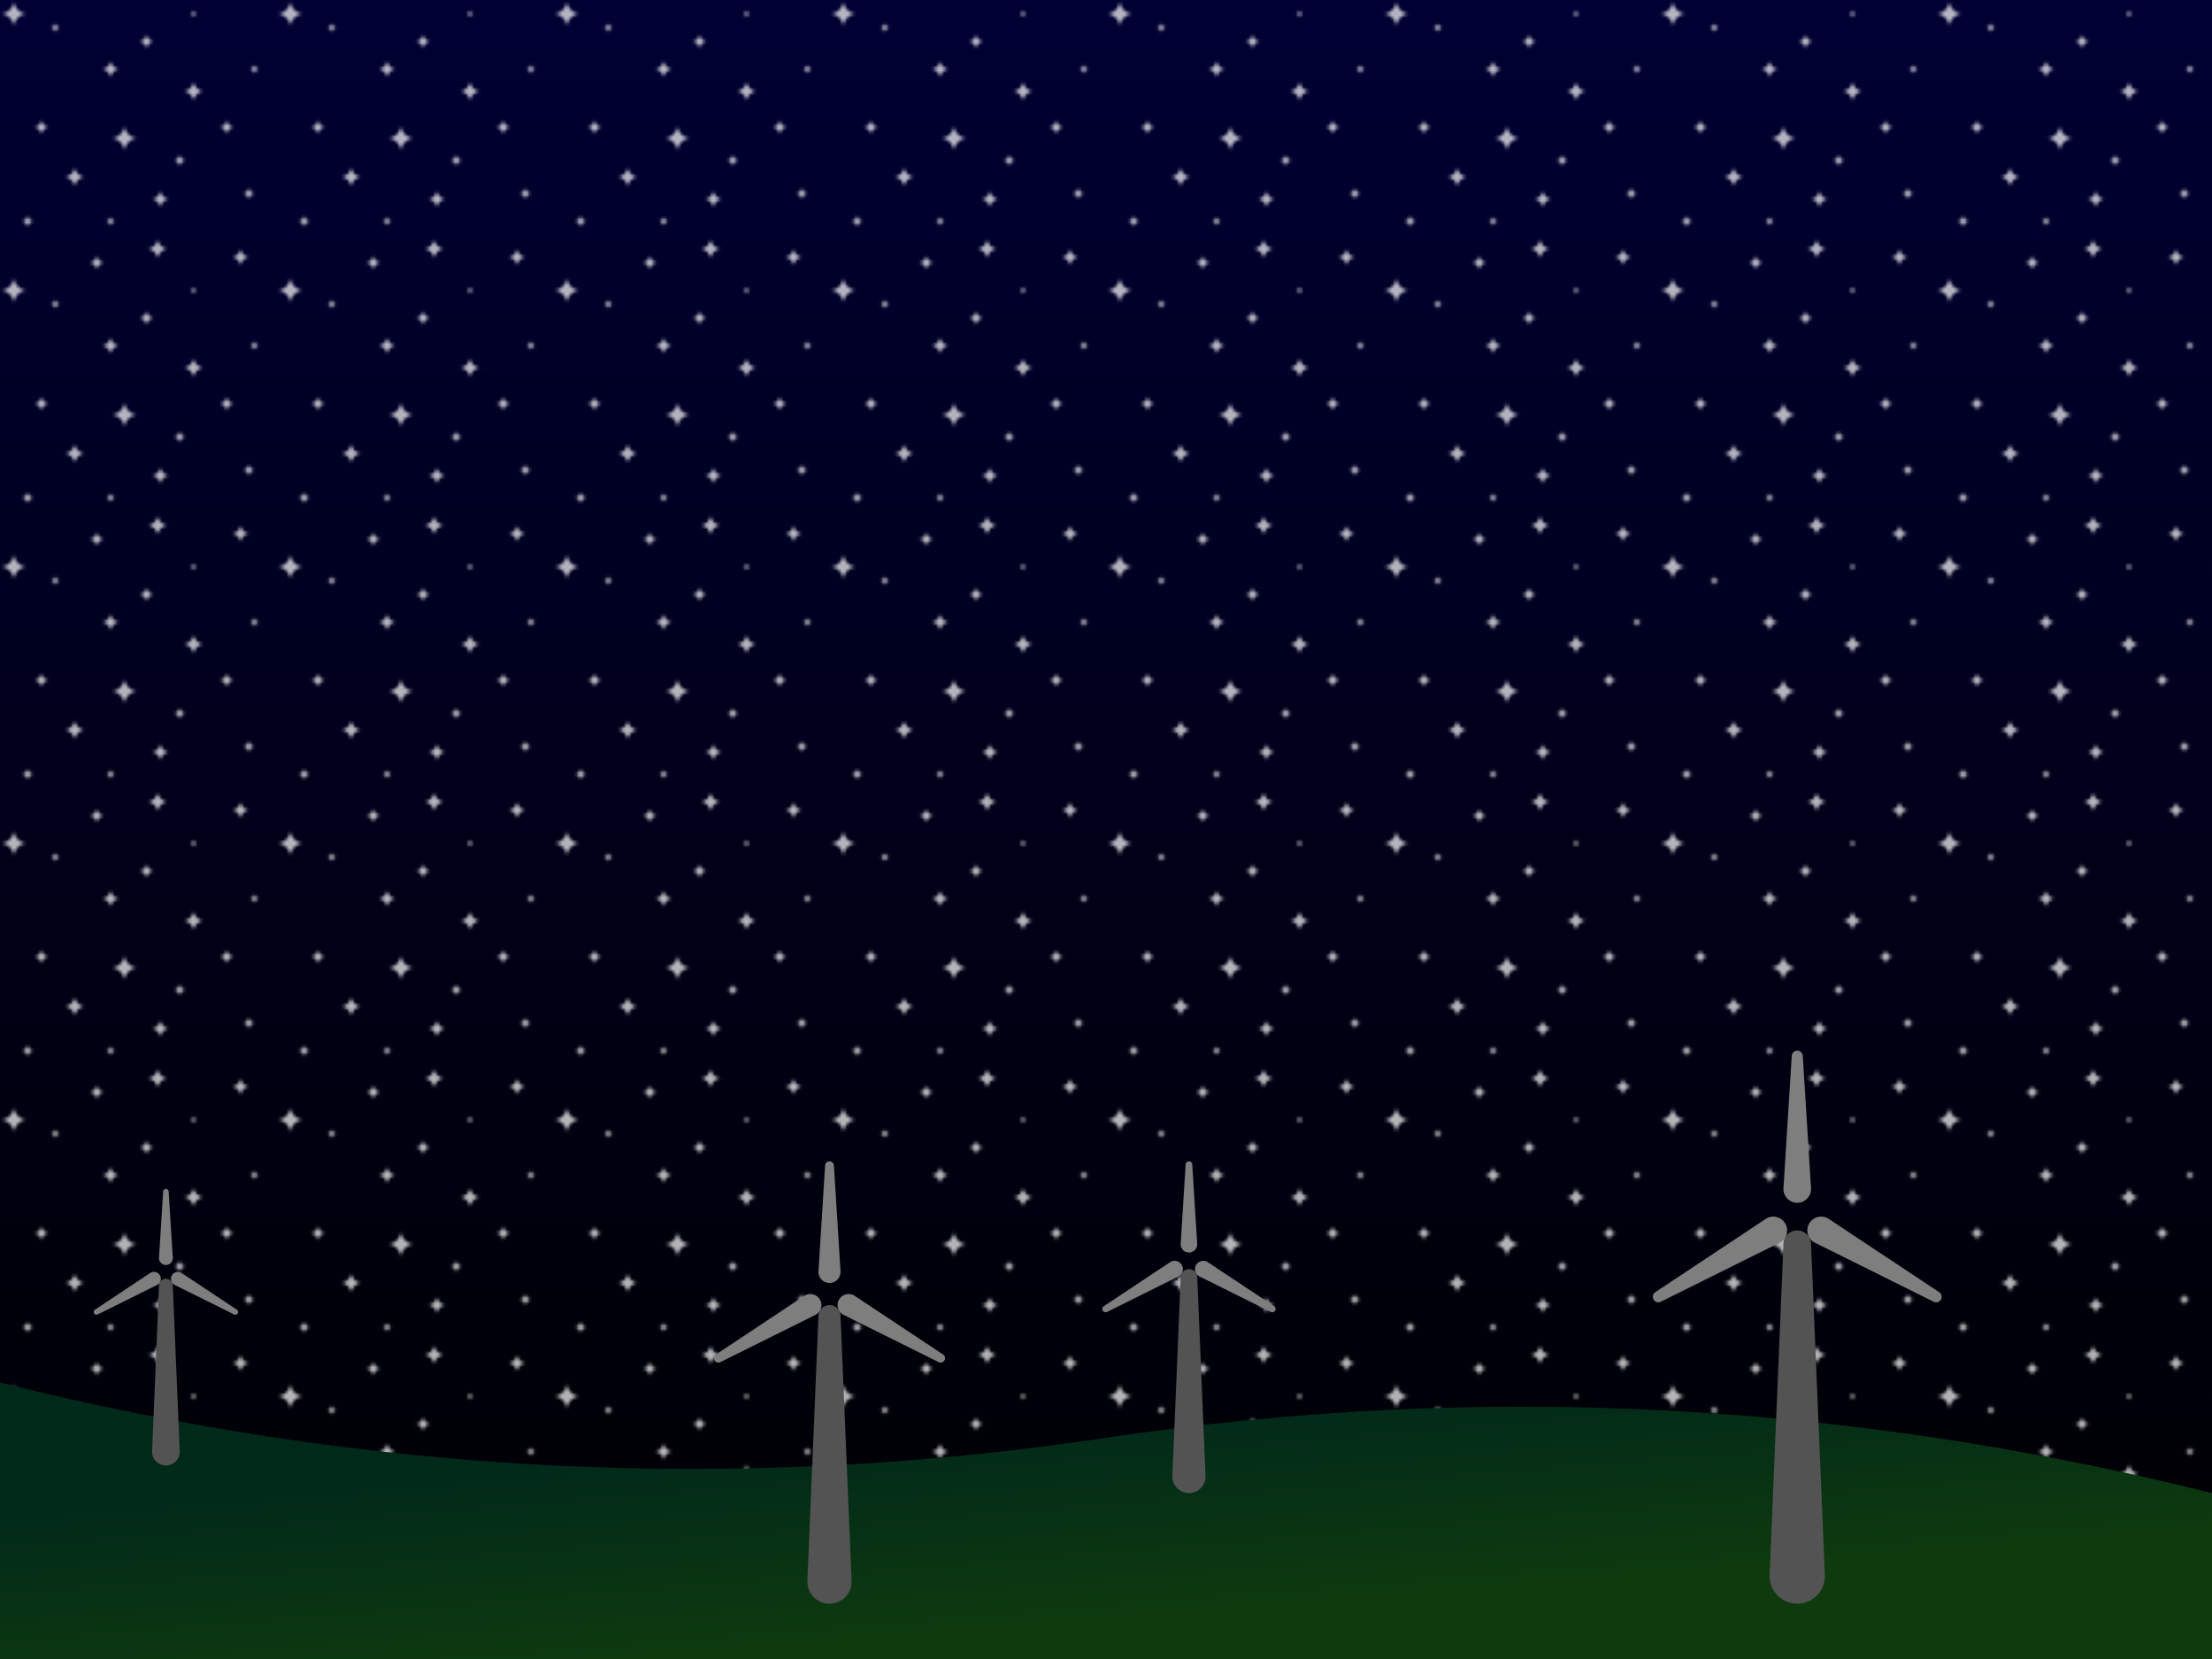 <svg xmlns="http://www.w3.org/2000/svg"
    viewBox="0 0 800 600"
    preserveAspectRatio="xMidYMid meet"
    width="800"
    height="600"
>
  <defs>
    <path id="star" fill="#ffffff" d="M0,5 A5,5,90,0,1,5,0 A5,5,90,0,1,0,-5 A5,5,90,0,1,-5,0 A5,5,90,0,1,0,5 Z"/>
    <pattern id="starry" x="0" y="0" width="100" height="100" patternUnits="userSpaceOnUse">
      <use href="#star" transform="translate(5, 5) scale(1)"/>
      <use href="#star" transform="translate(40, 25) scale(0.7)"/>
      <use href="#star" transform="translate(10, 80) scale(0.5)"/>
      <use href="#star" transform="translate(27, 64) scale(0.8)"/>
      <use href="#star" transform="translate(15, 46) scale(0.6)"/>
      <use href="#star" transform="translate(70, 33) scale(0.8)"/>
      <use href="#star" transform="translate(65, 58) scale(0.5)"/>
      <use href="#star" transform="translate(58, 72) scale(0.7)"/>
      <use href="#star" transform="translate(40, 80) scale(0.4)"/>
      <use href="#star" transform="translate(35, 95) scale(0.6)"/>
      <use href="#star" transform="translate(57, 90) scale(0.8)"/>
      <use href="#star" transform="translate(87, 93) scale(0.7)"/>
      <use href="#star" transform="translate(90, 70) scale(0.5)"/>
      <use href="#star" transform="translate(82, 46) scale(0.6)"/>
      <use href="#star" transform="translate(92, 25) scale(0.4)"/>
      <use href="#star" transform="translate(45, 50) scale(1)"/>
      <use href="#star" transform="translate(20, 10) scale(0.4)"/>
      <use href="#star" transform="translate(53, 15) scale(0.6)"/>
      <use href="#star" transform="translate(70, 5) scale(0.3)"/>
    </pattern>

    <linearGradient id="nightSky" x1="0%" y1="0%" x2="0%" y2="100%">
      <stop offset="0%" style="stop-color:#000033; stop-opacity:1" />
      <stop offset="100%" style="stop-color:#000000; stop-opacity:1" />
    </linearGradient>

    <linearGradient id="fieldGradient" x1="0%" y1="50%" x2="30%" y2="100%">
      <stop offset="0%" stop-color="#01291a" />
      <stop offset="100%" stop-color="#0e3a0e" />
    </linearGradient>

    <g id="windmill">
      <!-- Windmill base/tower using your custom path, shifted so the top is at y=60 -->
      <path
        d="M10,190 L5,70 A5,5,180,0,0,-5,70 L-10,190 A10,10,180,0,0,10,190 Z"
        fill="#535353"
      />
      <g>
        <animateTransform
          attributeName="transform"
          type="rotate"
          from="0 0 60"
          to="-360 0 60"
          dur="10s"
          repeatCount="indefinite"
          additive="sum"
        />
        <g>
          <path id="windmill-blade" d="M5,50 L2,2 A2,2,180,0,0,-2,2 L-5,50 A5,5,180,0,0,5,50 Z"
            fill="#7e7e7e"/>
          <use href="#windmill-blade" transform="rotate(120 0 60)"/>
          <use href="#windmill-blade" transform="rotate(240 0 60)"/>
        </g>
      </g>
    </g>
  </defs>

  <rect x="0" y="0" width="800" height="600" fill="url(#nightSky)"/>
  <g>
    <animateTransform
      attributeName="transform"
      type="rotate"
      from="0 400 600"
      to="360 400 600"
      dur="240s"
      repeatCount="indefinite"
    />
    <circle cx="400" cy="600" r="1000" fill="url(#starry)" opacity="0.7"/>
  </g>
  <g>
    <path
      d="M0,500 Q200,550 400,520 Q600,490 800,540 L800,600 L0,600 Z"
      fill="url(#fieldGradient)"
    />
  </g>
  <use href="#windmill" transform="translate(650,380) scale(1)"/>
  <use href="#windmill" transform="translate(430,420) scale(0.6)"/>
  <use href="#windmill" transform="translate(300,420) scale(0.8)"/>
  <use href="#windmill" transform="translate(60,430) scale(0.5)"/>
</svg>